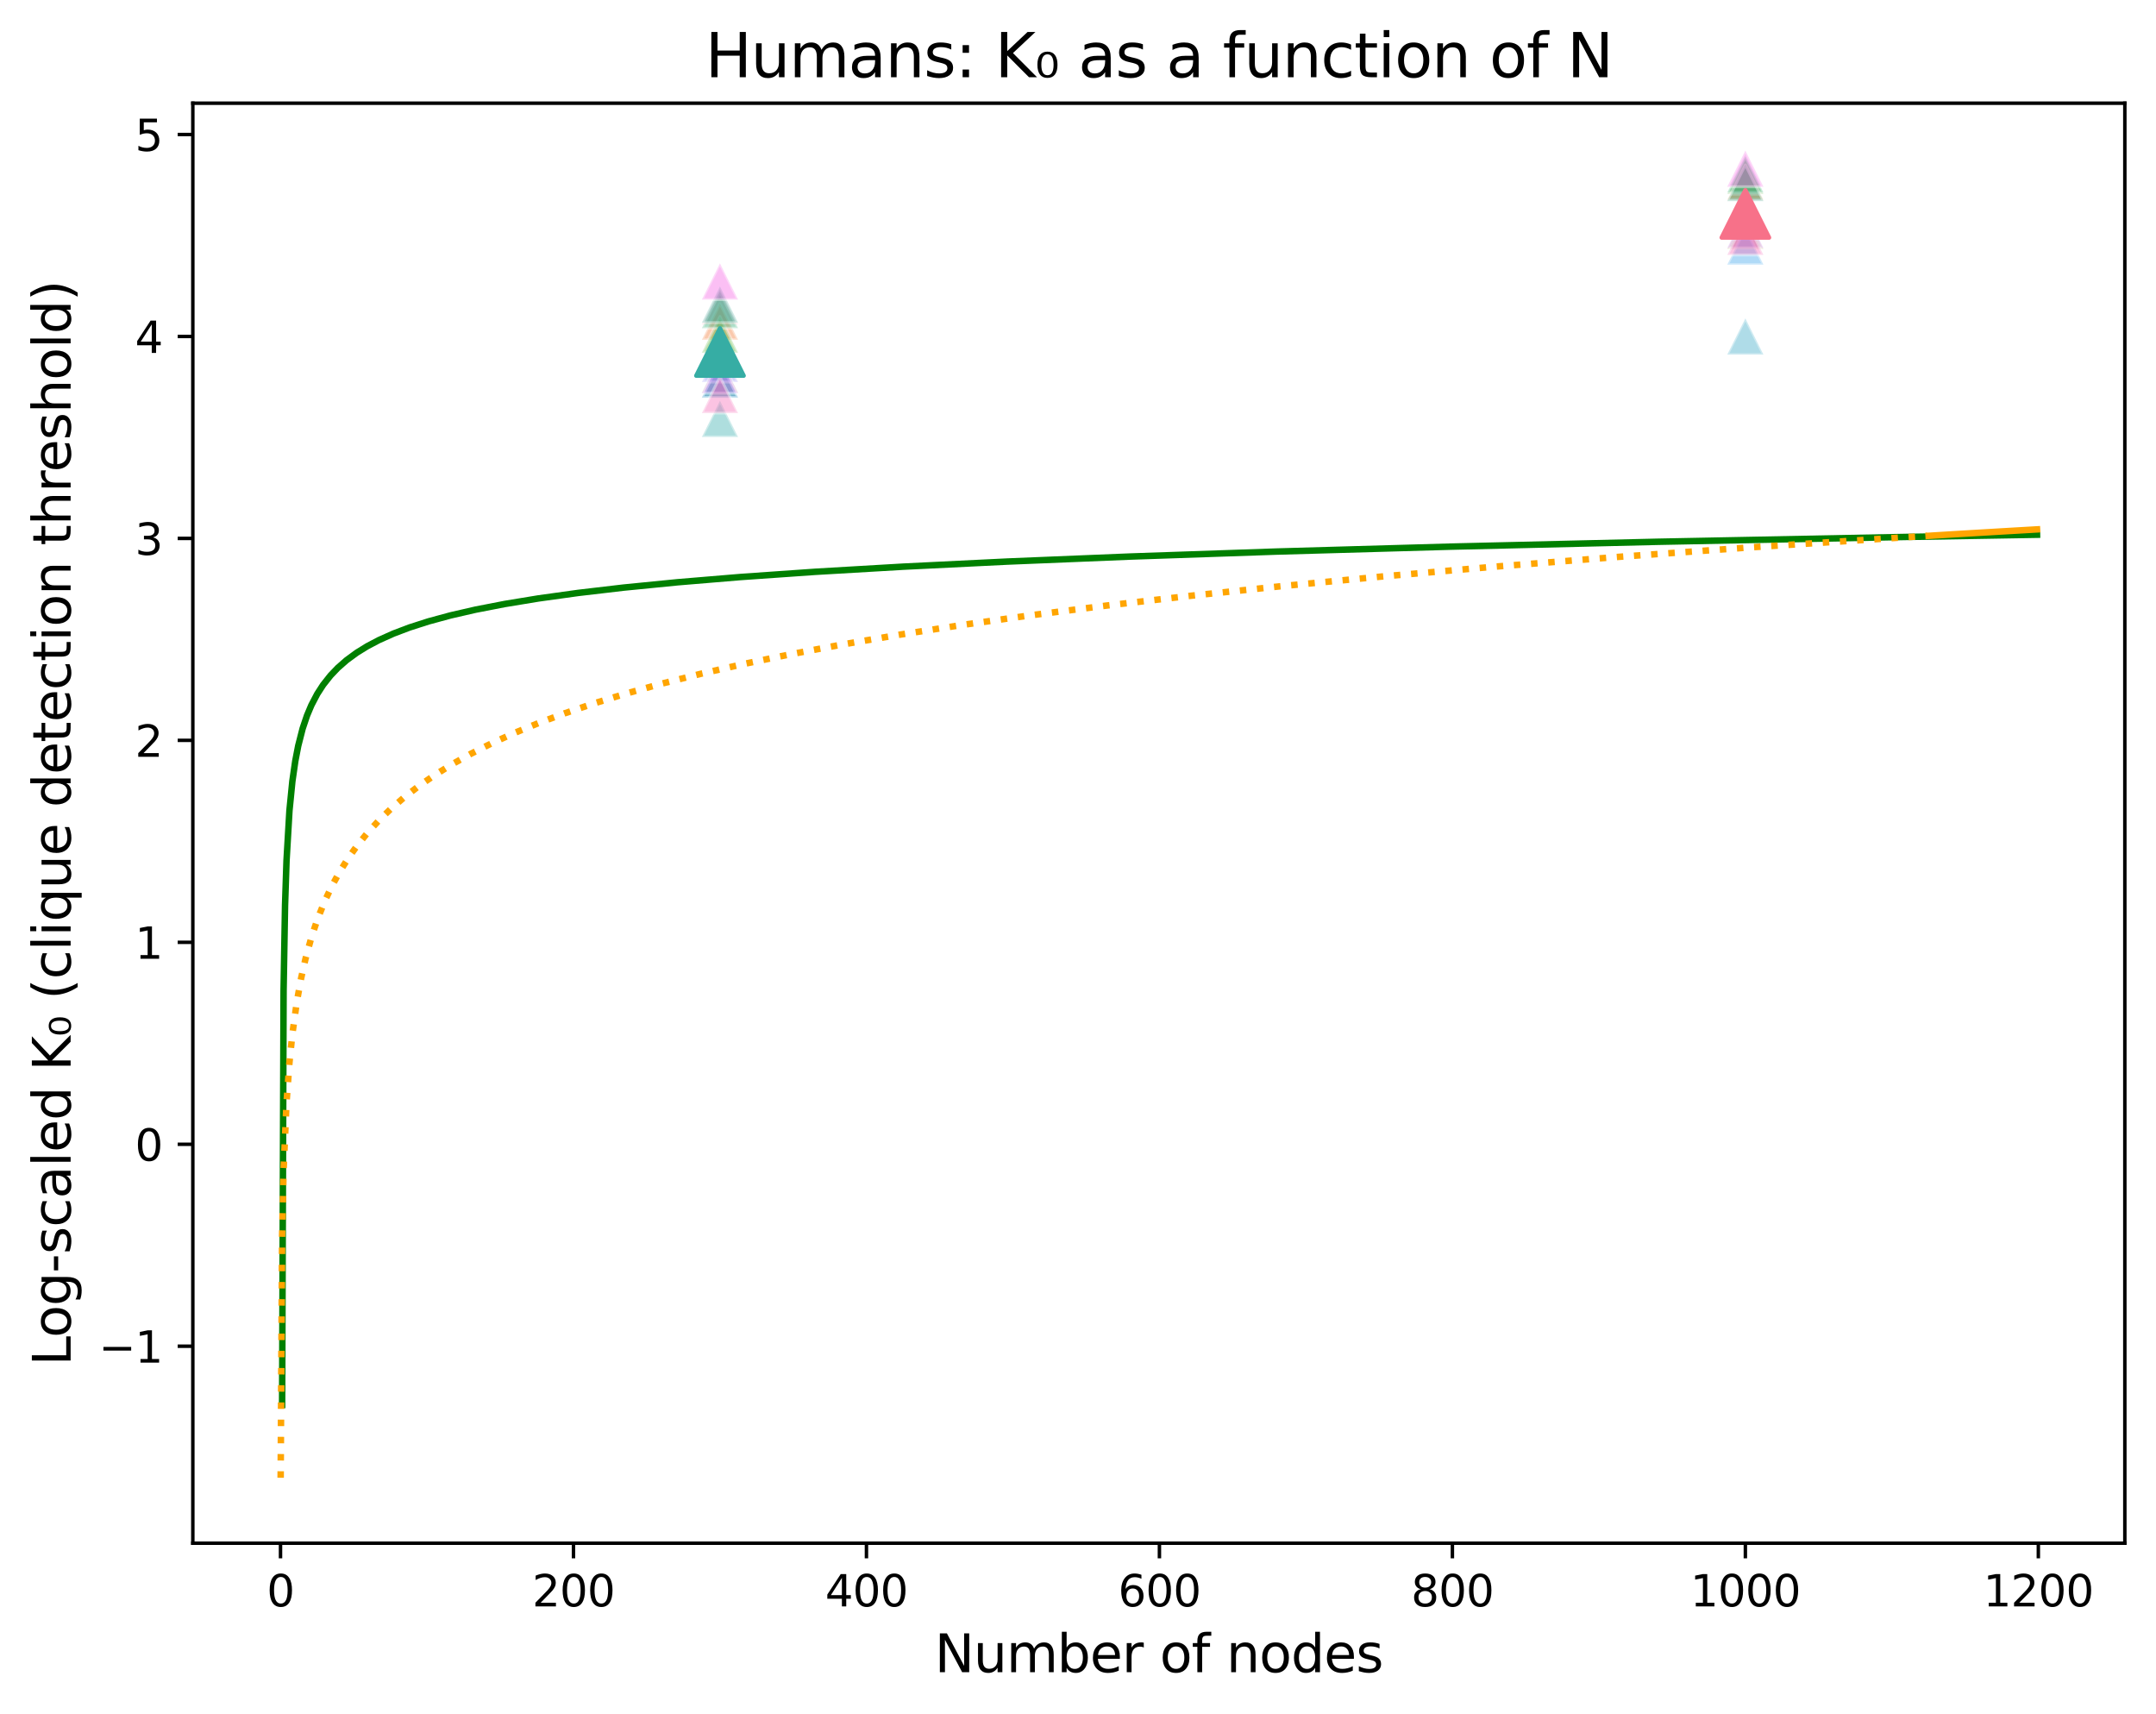 <?xml version="1.0" encoding="utf-8" standalone="no"?>
<!DOCTYPE svg PUBLIC "-//W3C//DTD SVG 1.1//EN"
  "http://www.w3.org/Graphics/SVG/1.1/DTD/svg11.dtd">
<svg xmlns:xlink="http://www.w3.org/1999/xlink" width="498.156pt" height="395.97pt" viewBox="0 0 498.156 395.97" xmlns="http://www.w3.org/2000/svg" version="1.1">
 <defs>
  <style type="text/css">*{stroke-linejoin: round; stroke-linecap: butt}</style>
 </defs>
 <g id="figure_1">
  <g id="patch_1">
   <path d="M 0 395.97 
L 498.156 395.97 
L 498.156 0 
L 0 0 
z
" style="fill: #ffffff"/>
  </g>
  <g id="axes_1">
   <g id="patch_2">
    <path d="M 44.556 356.478 
L 490.956 356.478 
L 490.956 23.838 
L 44.556 23.838 
z
" style="fill: #ffffff"/>
   </g>
   <g id="PathCollection_1">
    <path d="M 403.277 44.518 
L 399.094 52.884 
L 407.46 52.884 
z
" clip-path="url(#pa7f88fdc94)" style="fill: #f77189; fill-opacity: 0.4; stroke: #ffffff; stroke-opacity: 0.4; stroke-width: 0.669"/>
    <path d="M 403.277 37.982 
L 399.094 46.349 
L 407.46 46.349 
z
" clip-path="url(#pa7f88fdc94)" style="fill: #f37a32; fill-opacity: 0.4; stroke: #ffffff; stroke-opacity: 0.4; stroke-width: 0.669"/>
    <path d="M 403.277 37.746 
L 399.094 46.113 
L 407.46 46.113 
z
" clip-path="url(#pa7f88fdc94)" style="fill: #ca9232; fill-opacity: 0.4; stroke: #ffffff; stroke-opacity: 0.4; stroke-width: 0.669"/>
    <path d="M 403.277 49.186 
L 399.094 57.552 
L 407.46 57.552 
z
" clip-path="url(#pa7f88fdc94)" style="fill: #ae9d31; fill-opacity: 0.4; stroke: #ffffff; stroke-opacity: 0.4; stroke-width: 0.669"/>
    <path d="M 403.277 46.887 
L 399.094 55.254 
L 407.46 55.254 
z
" clip-path="url(#pa7f88fdc94)" style="fill: #8ea631; fill-opacity: 0.4; stroke: #ffffff; stroke-opacity: 0.4; stroke-width: 0.669"/>
    <path d="M 403.277 36.474 
L 399.094 44.84 
L 407.46 44.84 
z
" clip-path="url(#pa7f88fdc94)" style="fill: #50b131; fill-opacity: 0.4; stroke: #ffffff; stroke-opacity: 0.4; stroke-width: 0.669"/>
    <path d="M 403.277 36.094 
L 399.094 44.461 
L 407.46 44.461 
z
" clip-path="url(#pa7f88fdc94)" style="fill: #33b07a; fill-opacity: 0.4; stroke: #ffffff; stroke-opacity: 0.4; stroke-width: 0.669"/>
    <path d="M 403.277 38.098 
L 399.094 46.464 
L 407.46 46.464 
z
" clip-path="url(#pa7f88fdc94)" style="fill: #35ae99; fill-opacity: 0.4; stroke: #ffffff; stroke-opacity: 0.4; stroke-width: 0.669"/>
    <path d="M 403.277 45.94 
L 399.094 54.306 
L 407.46 54.306 
z
" clip-path="url(#pa7f88fdc94)" style="fill: #36acae; fill-opacity: 0.4; stroke: #ffffff; stroke-opacity: 0.4; stroke-width: 0.669"/>
    <path d="M 403.277 73.544 
L 399.094 81.911 
L 407.46 81.911 
z
" clip-path="url(#pa7f88fdc94)" style="fill: #38a9c5; fill-opacity: 0.4; stroke: #ffffff; stroke-opacity: 0.4; stroke-width: 0.669"/>
    <path d="M 403.277 52.774 
L 399.094 61.14 
L 407.46 61.14 
z
" clip-path="url(#pa7f88fdc94)" style="fill: #3ba3ec; fill-opacity: 0.4; stroke: #ffffff; stroke-opacity: 0.4; stroke-width: 0.669"/>
    <path d="M 403.277 44.907 
L 399.094 53.273 
L 407.46 53.273 
z
" clip-path="url(#pa7f88fdc94)" style="fill: #9591f4; fill-opacity: 0.4; stroke: #ffffff; stroke-opacity: 0.4; stroke-width: 0.669"/>
    <path d="M 403.277 48.909 
L 399.094 57.275 
L 407.46 57.275 
z
" clip-path="url(#pa7f88fdc94)" style="fill: #cc7af4; fill-opacity: 0.4; stroke: #ffffff; stroke-opacity: 0.4; stroke-width: 0.669"/>
    <path d="M 403.277 34.775 
L 399.094 43.141 
L 407.46 43.141 
z
" clip-path="url(#pa7f88fdc94)" style="fill: #f560e4; fill-opacity: 0.4; stroke: #ffffff; stroke-opacity: 0.4; stroke-width: 0.669"/>
    <path d="M 403.277 50.527 
L 399.094 58.894 
L 407.46 58.894 
z
" clip-path="url(#pa7f88fdc94)" style="fill: #f66ab7; fill-opacity: 0.4; stroke: #ffffff; stroke-opacity: 0.4; stroke-width: 0.669"/>
   </g>
   <g id="PathCollection_2">
    <defs>
     <path id="mc2dd6409a2" d="M 0 -5.477 
L -5.477 5.477 
L 5.477 5.477 
z
" style="stroke: #f77189"/>
    </defs>
    <g clip-path="url(#pa7f88fdc94)">
     <use xlink:href="#mc2dd6409a2" x="403.277" y="49.407" style="fill: #f77189; stroke: #f77189"/>
    </g>
   </g>
   <g id="PathCollection_3">
    <path d="M 166.352 66.583 
L 162.169 74.95 
L 170.535 74.95 
z
" clip-path="url(#pa7f88fdc94)" style="fill: #f77189; fill-opacity: 0.4; stroke: #ffffff; stroke-opacity: 0.4; stroke-width: 0.669"/>
    <path d="M 166.352 70.123 
L 162.169 78.489 
L 170.535 78.489 
z
" clip-path="url(#pa7f88fdc94)" style="fill: #f37a32; fill-opacity: 0.4; stroke: #ffffff; stroke-opacity: 0.4; stroke-width: 0.669"/>
    <path d="M 166.352 83.478 
L 162.169 91.845 
L 170.535 91.845 
z
" clip-path="url(#pa7f88fdc94)" style="fill: #ca9232; fill-opacity: 0.4; stroke: #ffffff; stroke-opacity: 0.4; stroke-width: 0.669"/>
    <path d="M 166.352 77.856 
L 162.169 86.222 
L 170.535 86.222 
z
" clip-path="url(#pa7f88fdc94)" style="fill: #ae9d31; fill-opacity: 0.4; stroke: #ffffff; stroke-opacity: 0.4; stroke-width: 0.669"/>
    <path d="M 166.352 82.347 
L 162.169 90.713 
L 170.535 90.713 
z
" clip-path="url(#pa7f88fdc94)" style="fill: #8ea631; fill-opacity: 0.4; stroke: #ffffff; stroke-opacity: 0.4; stroke-width: 0.669"/>
    <path d="M 166.352 73.106 
L 162.169 81.472 
L 170.535 81.472 
z
" clip-path="url(#pa7f88fdc94)" style="fill: #50b131; fill-opacity: 0.4; stroke: #ffffff; stroke-opacity: 0.4; stroke-width: 0.669"/>
    <path d="M 166.352 67.443 
L 162.169 75.81 
L 170.535 75.81 
z
" clip-path="url(#pa7f88fdc94)" style="fill: #33b07a; fill-opacity: 0.4; stroke: #ffffff; stroke-opacity: 0.4; stroke-width: 0.669"/>
    <path d="M 166.352 66.166 
L 162.169 74.533 
L 170.535 74.533 
z
" clip-path="url(#pa7f88fdc94)" style="fill: #35ae99; fill-opacity: 0.4; stroke: #ffffff; stroke-opacity: 0.4; stroke-width: 0.669"/>
    <path d="M 166.352 92.576 
L 162.169 100.942 
L 170.535 100.942 
z
" clip-path="url(#pa7f88fdc94)" style="fill: #36acae; fill-opacity: 0.4; stroke: #ffffff; stroke-opacity: 0.4; stroke-width: 0.669"/>
    <path d="M 166.352 83.549 
L 162.169 91.915 
L 170.535 91.915 
z
" clip-path="url(#pa7f88fdc94)" style="fill: #38a9c5; fill-opacity: 0.4; stroke: #ffffff; stroke-opacity: 0.4; stroke-width: 0.669"/>
    <path d="M 166.352 83.451 
L 162.169 91.818 
L 170.535 91.818 
z
" clip-path="url(#pa7f88fdc94)" style="fill: #3ba3ec; fill-opacity: 0.4; stroke: #ffffff; stroke-opacity: 0.4; stroke-width: 0.669"/>
    <path d="M 166.352 79.886 
L 162.169 88.253 
L 170.535 88.253 
z
" clip-path="url(#pa7f88fdc94)" style="fill: #9591f4; fill-opacity: 0.4; stroke: #ffffff; stroke-opacity: 0.4; stroke-width: 0.669"/>
    <path d="M 166.352 82.473 
L 162.169 90.839 
L 170.535 90.839 
z
" clip-path="url(#pa7f88fdc94)" style="fill: #cc7af4; fill-opacity: 0.4; stroke: #ffffff; stroke-opacity: 0.4; stroke-width: 0.669"/>
    <path d="M 166.352 60.841 
L 162.169 69.207 
L 170.535 69.207 
z
" clip-path="url(#pa7f88fdc94)" style="fill: #f560e4; fill-opacity: 0.4; stroke: #ffffff; stroke-opacity: 0.4; stroke-width: 0.669"/>
    <path d="M 166.352 87.055 
L 162.169 95.422 
L 170.535 95.422 
z
" clip-path="url(#pa7f88fdc94)" style="fill: #f66ab7; fill-opacity: 0.4; stroke: #ffffff; stroke-opacity: 0.4; stroke-width: 0.669"/>
   </g>
   <g id="PathCollection_4">
    <defs>
     <path id="m31d2643bae" d="M 0 -5.477 
L -5.477 5.477 
L 5.477 5.477 
z
" style="stroke: #36ada4"/>
    </defs>
    <g clip-path="url(#pa7f88fdc94)">
     <use xlink:href="#m31d2643bae" x="166.352" y="81.312" style="fill: #36ada4; stroke: #36ada4"/>
    </g>
   </g>
   <g id="matplotlib.axis_1">
    <g id="xtick_1">
     <g id="line2d_1">
      <defs>
       <path id="m8aa00fe340" d="M 0 0 
L 0 3.5 
" style="stroke: #000000; stroke-width: 0.8"/>
      </defs>
      <g>
       <use xlink:href="#m8aa00fe340" x="64.813" y="356.478" style="stroke: #000000; stroke-width: 0.8"/>
      </g>
     </g>
     <g id="text_1">
      <!-- 0 -->
      <g transform="translate(61.632 371.076) scale(0.1 -0.1)">
       <defs>
        <path id="DejaVuSans-30" d="M 2034 4250 
Q 1547 4250 1301 3770 
Q 1056 3291 1056 2328 
Q 1056 1369 1301 889 
Q 1547 409 2034 409 
Q 2525 409 2770 889 
Q 3016 1369 3016 2328 
Q 3016 3291 2770 3770 
Q 2525 4250 2034 4250 
z
M 2034 4750 
Q 2819 4750 3233 4129 
Q 3647 3509 3647 2328 
Q 3647 1150 3233 529 
Q 2819 -91 2034 -91 
Q 1250 -91 836 529 
Q 422 1150 422 2328 
Q 422 3509 836 4129 
Q 1250 4750 2034 4750 
z
" transform="scale(0.016)"/>
       </defs>
       <use xlink:href="#DejaVuSans-30"/>
      </g>
     </g>
    </g>
    <g id="xtick_2">
     <g id="line2d_2">
      <g>
       <use xlink:href="#m8aa00fe340" x="132.506" y="356.478" style="stroke: #000000; stroke-width: 0.8"/>
      </g>
     </g>
     <g id="text_2">
      <!-- 200 -->
      <g transform="translate(122.962 371.076) scale(0.1 -0.1)">
       <defs>
        <path id="DejaVuSans-32" d="M 1228 531 
L 3431 531 
L 3431 0 
L 469 0 
L 469 531 
Q 828 903 1448 1529 
Q 2069 2156 2228 2338 
Q 2531 2678 2651 2914 
Q 2772 3150 2772 3378 
Q 2772 3750 2511 3984 
Q 2250 4219 1831 4219 
Q 1534 4219 1204 4116 
Q 875 4013 500 3803 
L 500 4441 
Q 881 4594 1212 4672 
Q 1544 4750 1819 4750 
Q 2544 4750 2975 4387 
Q 3406 4025 3406 3419 
Q 3406 3131 3298 2873 
Q 3191 2616 2906 2266 
Q 2828 2175 2409 1742 
Q 1991 1309 1228 531 
z
" transform="scale(0.016)"/>
       </defs>
       <use xlink:href="#DejaVuSans-32"/>
       <use xlink:href="#DejaVuSans-30" x="63.623"/>
       <use xlink:href="#DejaVuSans-30" x="127.246"/>
      </g>
     </g>
    </g>
    <g id="xtick_3">
     <g id="line2d_3">
      <g>
       <use xlink:href="#m8aa00fe340" x="200.199" y="356.478" style="stroke: #000000; stroke-width: 0.8"/>
      </g>
     </g>
     <g id="text_3">
      <!-- 400 -->
      <g transform="translate(190.655 371.076) scale(0.1 -0.1)">
       <defs>
        <path id="DejaVuSans-34" d="M 2419 4116 
L 825 1625 
L 2419 1625 
L 2419 4116 
z
M 2253 4666 
L 3047 4666 
L 3047 1625 
L 3713 1625 
L 3713 1100 
L 3047 1100 
L 3047 0 
L 2419 0 
L 2419 1100 
L 313 1100 
L 313 1709 
L 2253 4666 
z
" transform="scale(0.016)"/>
       </defs>
       <use xlink:href="#DejaVuSans-34"/>
       <use xlink:href="#DejaVuSans-30" x="63.623"/>
       <use xlink:href="#DejaVuSans-30" x="127.246"/>
      </g>
     </g>
    </g>
    <g id="xtick_4">
     <g id="line2d_4">
      <g>
       <use xlink:href="#m8aa00fe340" x="267.891" y="356.478" style="stroke: #000000; stroke-width: 0.8"/>
      </g>
     </g>
     <g id="text_4">
      <!-- 600 -->
      <g transform="translate(258.348 371.076) scale(0.1 -0.1)">
       <defs>
        <path id="DejaVuSans-36" d="M 2113 2584 
Q 1688 2584 1439 2293 
Q 1191 2003 1191 1497 
Q 1191 994 1439 701 
Q 1688 409 2113 409 
Q 2538 409 2786 701 
Q 3034 994 3034 1497 
Q 3034 2003 2786 2293 
Q 2538 2584 2113 2584 
z
M 3366 4563 
L 3366 3988 
Q 3128 4100 2886 4159 
Q 2644 4219 2406 4219 
Q 1781 4219 1451 3797 
Q 1122 3375 1075 2522 
Q 1259 2794 1537 2939 
Q 1816 3084 2150 3084 
Q 2853 3084 3261 2657 
Q 3669 2231 3669 1497 
Q 3669 778 3244 343 
Q 2819 -91 2113 -91 
Q 1303 -91 875 529 
Q 447 1150 447 2328 
Q 447 3434 972 4092 
Q 1497 4750 2381 4750 
Q 2619 4750 2861 4703 
Q 3103 4656 3366 4563 
z
" transform="scale(0.016)"/>
       </defs>
       <use xlink:href="#DejaVuSans-36"/>
       <use xlink:href="#DejaVuSans-30" x="63.623"/>
       <use xlink:href="#DejaVuSans-30" x="127.246"/>
      </g>
     </g>
    </g>
    <g id="xtick_5">
     <g id="line2d_5">
      <g>
       <use xlink:href="#m8aa00fe340" x="335.584" y="356.478" style="stroke: #000000; stroke-width: 0.8"/>
      </g>
     </g>
     <g id="text_5">
      <!-- 800 -->
      <g transform="translate(326.04 371.076) scale(0.1 -0.1)">
       <defs>
        <path id="DejaVuSans-38" d="M 2034 2216 
Q 1584 2216 1326 1975 
Q 1069 1734 1069 1313 
Q 1069 891 1326 650 
Q 1584 409 2034 409 
Q 2484 409 2743 651 
Q 3003 894 3003 1313 
Q 3003 1734 2745 1975 
Q 2488 2216 2034 2216 
z
M 1403 2484 
Q 997 2584 770 2862 
Q 544 3141 544 3541 
Q 544 4100 942 4425 
Q 1341 4750 2034 4750 
Q 2731 4750 3128 4425 
Q 3525 4100 3525 3541 
Q 3525 3141 3298 2862 
Q 3072 2584 2669 2484 
Q 3125 2378 3379 2068 
Q 3634 1759 3634 1313 
Q 3634 634 3220 271 
Q 2806 -91 2034 -91 
Q 1263 -91 848 271 
Q 434 634 434 1313 
Q 434 1759 690 2068 
Q 947 2378 1403 2484 
z
M 1172 3481 
Q 1172 3119 1398 2916 
Q 1625 2713 2034 2713 
Q 2441 2713 2670 2916 
Q 2900 3119 2900 3481 
Q 2900 3844 2670 4047 
Q 2441 4250 2034 4250 
Q 1625 4250 1398 4047 
Q 1172 3844 1172 3481 
z
" transform="scale(0.016)"/>
       </defs>
       <use xlink:href="#DejaVuSans-38"/>
       <use xlink:href="#DejaVuSans-30" x="63.623"/>
       <use xlink:href="#DejaVuSans-30" x="127.246"/>
      </g>
     </g>
    </g>
    <g id="xtick_6">
     <g id="line2d_6">
      <g>
       <use xlink:href="#m8aa00fe340" x="403.277" y="356.478" style="stroke: #000000; stroke-width: 0.8"/>
      </g>
     </g>
     <g id="text_6">
      <!-- 1000 -->
      <g transform="translate(390.552 371.076) scale(0.1 -0.1)">
       <defs>
        <path id="DejaVuSans-31" d="M 794 531 
L 1825 531 
L 1825 4091 
L 703 3866 
L 703 4441 
L 1819 4666 
L 2450 4666 
L 2450 531 
L 3481 531 
L 3481 0 
L 794 0 
L 794 531 
z
" transform="scale(0.016)"/>
       </defs>
       <use xlink:href="#DejaVuSans-31"/>
       <use xlink:href="#DejaVuSans-30" x="63.623"/>
       <use xlink:href="#DejaVuSans-30" x="127.246"/>
       <use xlink:href="#DejaVuSans-30" x="190.869"/>
      </g>
     </g>
    </g>
    <g id="xtick_7">
     <g id="line2d_7">
      <g>
       <use xlink:href="#m8aa00fe340" x="470.97" y="356.478" style="stroke: #000000; stroke-width: 0.8"/>
      </g>
     </g>
     <g id="text_7">
      <!-- 1200 -->
      <g transform="translate(458.245 371.076) scale(0.1 -0.1)">
       <use xlink:href="#DejaVuSans-31"/>
       <use xlink:href="#DejaVuSans-32" x="63.623"/>
       <use xlink:href="#DejaVuSans-30" x="127.246"/>
       <use xlink:href="#DejaVuSans-30" x="190.869"/>
      </g>
     </g>
    </g>
    <g id="text_8">
     <!-- Number of nodes -->
     <g transform="translate(215.955 386.274) scale(0.12 -0.12)">
      <defs>
       <path id="DejaVuSans-4e" d="M 628 4666 
L 1478 4666 
L 3547 763 
L 3547 4666 
L 4159 4666 
L 4159 0 
L 3309 0 
L 1241 3903 
L 1241 0 
L 628 0 
L 628 4666 
z
" transform="scale(0.016)"/>
       <path id="DejaVuSans-75" d="M 544 1381 
L 544 3500 
L 1119 3500 
L 1119 1403 
Q 1119 906 1312 657 
Q 1506 409 1894 409 
Q 2359 409 2629 706 
Q 2900 1003 2900 1516 
L 2900 3500 
L 3475 3500 
L 3475 0 
L 2900 0 
L 2900 538 
Q 2691 219 2414 64 
Q 2138 -91 1772 -91 
Q 1169 -91 856 284 
Q 544 659 544 1381 
z
M 1991 3584 
L 1991 3584 
z
" transform="scale(0.016)"/>
       <path id="DejaVuSans-6d" d="M 3328 2828 
Q 3544 3216 3844 3400 
Q 4144 3584 4550 3584 
Q 5097 3584 5394 3201 
Q 5691 2819 5691 2113 
L 5691 0 
L 5113 0 
L 5113 2094 
Q 5113 2597 4934 2840 
Q 4756 3084 4391 3084 
Q 3944 3084 3684 2787 
Q 3425 2491 3425 1978 
L 3425 0 
L 2847 0 
L 2847 2094 
Q 2847 2600 2669 2842 
Q 2491 3084 2119 3084 
Q 1678 3084 1418 2786 
Q 1159 2488 1159 1978 
L 1159 0 
L 581 0 
L 581 3500 
L 1159 3500 
L 1159 2956 
Q 1356 3278 1631 3431 
Q 1906 3584 2284 3584 
Q 2666 3584 2933 3390 
Q 3200 3197 3328 2828 
z
" transform="scale(0.016)"/>
       <path id="DejaVuSans-62" d="M 3116 1747 
Q 3116 2381 2855 2742 
Q 2594 3103 2138 3103 
Q 1681 3103 1420 2742 
Q 1159 2381 1159 1747 
Q 1159 1113 1420 752 
Q 1681 391 2138 391 
Q 2594 391 2855 752 
Q 3116 1113 3116 1747 
z
M 1159 2969 
Q 1341 3281 1617 3432 
Q 1894 3584 2278 3584 
Q 2916 3584 3314 3078 
Q 3713 2572 3713 1747 
Q 3713 922 3314 415 
Q 2916 -91 2278 -91 
Q 1894 -91 1617 61 
Q 1341 213 1159 525 
L 1159 0 
L 581 0 
L 581 4863 
L 1159 4863 
L 1159 2969 
z
" transform="scale(0.016)"/>
       <path id="DejaVuSans-65" d="M 3597 1894 
L 3597 1613 
L 953 1613 
Q 991 1019 1311 708 
Q 1631 397 2203 397 
Q 2534 397 2845 478 
Q 3156 559 3463 722 
L 3463 178 
Q 3153 47 2828 -22 
Q 2503 -91 2169 -91 
Q 1331 -91 842 396 
Q 353 884 353 1716 
Q 353 2575 817 3079 
Q 1281 3584 2069 3584 
Q 2775 3584 3186 3129 
Q 3597 2675 3597 1894 
z
M 3022 2063 
Q 3016 2534 2758 2815 
Q 2500 3097 2075 3097 
Q 1594 3097 1305 2825 
Q 1016 2553 972 2059 
L 3022 2063 
z
" transform="scale(0.016)"/>
       <path id="DejaVuSans-72" d="M 2631 2963 
Q 2534 3019 2420 3045 
Q 2306 3072 2169 3072 
Q 1681 3072 1420 2755 
Q 1159 2438 1159 1844 
L 1159 0 
L 581 0 
L 581 3500 
L 1159 3500 
L 1159 2956 
Q 1341 3275 1631 3429 
Q 1922 3584 2338 3584 
Q 2397 3584 2469 3576 
Q 2541 3569 2628 3553 
L 2631 2963 
z
" transform="scale(0.016)"/>
       <path id="DejaVuSans-20" transform="scale(0.016)"/>
       <path id="DejaVuSans-6f" d="M 1959 3097 
Q 1497 3097 1228 2736 
Q 959 2375 959 1747 
Q 959 1119 1226 758 
Q 1494 397 1959 397 
Q 2419 397 2687 759 
Q 2956 1122 2956 1747 
Q 2956 2369 2687 2733 
Q 2419 3097 1959 3097 
z
M 1959 3584 
Q 2709 3584 3137 3096 
Q 3566 2609 3566 1747 
Q 3566 888 3137 398 
Q 2709 -91 1959 -91 
Q 1206 -91 779 398 
Q 353 888 353 1747 
Q 353 2609 779 3096 
Q 1206 3584 1959 3584 
z
" transform="scale(0.016)"/>
       <path id="DejaVuSans-66" d="M 2375 4863 
L 2375 4384 
L 1825 4384 
Q 1516 4384 1395 4259 
Q 1275 4134 1275 3809 
L 1275 3500 
L 2222 3500 
L 2222 3053 
L 1275 3053 
L 1275 0 
L 697 0 
L 697 3053 
L 147 3053 
L 147 3500 
L 697 3500 
L 697 3744 
Q 697 4328 969 4595 
Q 1241 4863 1831 4863 
L 2375 4863 
z
" transform="scale(0.016)"/>
       <path id="DejaVuSans-6e" d="M 3513 2113 
L 3513 0 
L 2938 0 
L 2938 2094 
Q 2938 2591 2744 2837 
Q 2550 3084 2163 3084 
Q 1697 3084 1428 2787 
Q 1159 2491 1159 1978 
L 1159 0 
L 581 0 
L 581 3500 
L 1159 3500 
L 1159 2956 
Q 1366 3272 1645 3428 
Q 1925 3584 2291 3584 
Q 2894 3584 3203 3211 
Q 3513 2838 3513 2113 
z
" transform="scale(0.016)"/>
       <path id="DejaVuSans-64" d="M 2906 2969 
L 2906 4863 
L 3481 4863 
L 3481 0 
L 2906 0 
L 2906 525 
Q 2725 213 2448 61 
Q 2172 -91 1784 -91 
Q 1150 -91 751 415 
Q 353 922 353 1747 
Q 353 2572 751 3078 
Q 1150 3584 1784 3584 
Q 2172 3584 2448 3432 
Q 2725 3281 2906 2969 
z
M 947 1747 
Q 947 1113 1208 752 
Q 1469 391 1925 391 
Q 2381 391 2643 752 
Q 2906 1113 2906 1747 
Q 2906 2381 2643 2742 
Q 2381 3103 1925 3103 
Q 1469 3103 1208 2742 
Q 947 2381 947 1747 
z
" transform="scale(0.016)"/>
       <path id="DejaVuSans-73" d="M 2834 3397 
L 2834 2853 
Q 2591 2978 2328 3040 
Q 2066 3103 1784 3103 
Q 1356 3103 1142 2972 
Q 928 2841 928 2578 
Q 928 2378 1081 2264 
Q 1234 2150 1697 2047 
L 1894 2003 
Q 2506 1872 2764 1633 
Q 3022 1394 3022 966 
Q 3022 478 2636 193 
Q 2250 -91 1575 -91 
Q 1294 -91 989 -36 
Q 684 19 347 128 
L 347 722 
Q 666 556 975 473 
Q 1284 391 1588 391 
Q 1994 391 2212 530 
Q 2431 669 2431 922 
Q 2431 1156 2273 1281 
Q 2116 1406 1581 1522 
L 1381 1569 
Q 847 1681 609 1914 
Q 372 2147 372 2553 
Q 372 3047 722 3315 
Q 1072 3584 1716 3584 
Q 2034 3584 2315 3537 
Q 2597 3491 2834 3397 
z
" transform="scale(0.016)"/>
      </defs>
      <use xlink:href="#DejaVuSans-4e"/>
      <use xlink:href="#DejaVuSans-75" x="74.805"/>
      <use xlink:href="#DejaVuSans-6d" x="138.184"/>
      <use xlink:href="#DejaVuSans-62" x="235.596"/>
      <use xlink:href="#DejaVuSans-65" x="299.072"/>
      <use xlink:href="#DejaVuSans-72" x="360.596"/>
      <use xlink:href="#DejaVuSans-20" x="401.709"/>
      <use xlink:href="#DejaVuSans-6f" x="433.496"/>
      <use xlink:href="#DejaVuSans-66" x="494.678"/>
      <use xlink:href="#DejaVuSans-20" x="529.883"/>
      <use xlink:href="#DejaVuSans-6e" x="561.67"/>
      <use xlink:href="#DejaVuSans-6f" x="625.049"/>
      <use xlink:href="#DejaVuSans-64" x="686.23"/>
      <use xlink:href="#DejaVuSans-65" x="749.707"/>
      <use xlink:href="#DejaVuSans-73" x="811.23"/>
     </g>
    </g>
   </g>
   <g id="matplotlib.axis_2">
    <g id="ytick_1">
     <g id="line2d_8">
      <defs>
       <path id="m6601063d47" d="M 0 0 
L -3.5 0 
" style="stroke: #000000; stroke-width: 0.8"/>
      </defs>
      <g>
       <use xlink:href="#m6601063d47" x="44.556" y="310.975" style="stroke: #000000; stroke-width: 0.8"/>
      </g>
     </g>
     <g id="text_9">
      <!-- −1 -->
      <g transform="translate(22.814 314.774) scale(0.1 -0.1)">
       <defs>
        <path id="DejaVuSans-2212" d="M 678 2272 
L 4684 2272 
L 4684 1741 
L 678 1741 
L 678 2272 
z
" transform="scale(0.016)"/>
       </defs>
       <use xlink:href="#DejaVuSans-2212"/>
       <use xlink:href="#DejaVuSans-31" x="83.789"/>
      </g>
     </g>
    </g>
    <g id="ytick_2">
     <g id="line2d_9">
      <g>
       <use xlink:href="#m6601063d47" x="44.556" y="264.324" style="stroke: #000000; stroke-width: 0.8"/>
      </g>
     </g>
     <g id="text_10">
      <!-- 0 -->
      <g transform="translate(31.193 268.123) scale(0.1 -0.1)">
       <use xlink:href="#DejaVuSans-30"/>
      </g>
     </g>
    </g>
    <g id="ytick_3">
     <g id="line2d_10">
      <g>
       <use xlink:href="#m6601063d47" x="44.556" y="217.673" style="stroke: #000000; stroke-width: 0.8"/>
      </g>
     </g>
     <g id="text_11">
      <!-- 1 -->
      <g transform="translate(31.193 221.473) scale(0.1 -0.1)">
       <use xlink:href="#DejaVuSans-31"/>
      </g>
     </g>
    </g>
    <g id="ytick_4">
     <g id="line2d_11">
      <g>
       <use xlink:href="#m6601063d47" x="44.556" y="171.023" style="stroke: #000000; stroke-width: 0.8"/>
      </g>
     </g>
     <g id="text_12">
      <!-- 2 -->
      <g transform="translate(31.193 174.822) scale(0.1 -0.1)">
       <use xlink:href="#DejaVuSans-32"/>
      </g>
     </g>
    </g>
    <g id="ytick_5">
     <g id="line2d_12">
      <g>
       <use xlink:href="#m6601063d47" x="44.556" y="124.372" style="stroke: #000000; stroke-width: 0.8"/>
      </g>
     </g>
     <g id="text_13">
      <!-- 3 -->
      <g transform="translate(31.193 128.171) scale(0.1 -0.1)">
       <defs>
        <path id="DejaVuSans-33" d="M 2597 2516 
Q 3050 2419 3304 2112 
Q 3559 1806 3559 1356 
Q 3559 666 3084 287 
Q 2609 -91 1734 -91 
Q 1441 -91 1130 -33 
Q 819 25 488 141 
L 488 750 
Q 750 597 1062 519 
Q 1375 441 1716 441 
Q 2309 441 2620 675 
Q 2931 909 2931 1356 
Q 2931 1769 2642 2001 
Q 2353 2234 1838 2234 
L 1294 2234 
L 1294 2753 
L 1863 2753 
Q 2328 2753 2575 2939 
Q 2822 3125 2822 3475 
Q 2822 3834 2567 4026 
Q 2313 4219 1838 4219 
Q 1578 4219 1281 4162 
Q 984 4106 628 3988 
L 628 4550 
Q 988 4650 1302 4700 
Q 1616 4750 1894 4750 
Q 2613 4750 3031 4423 
Q 3450 4097 3450 3541 
Q 3450 3153 3228 2886 
Q 3006 2619 2597 2516 
z
" transform="scale(0.016)"/>
       </defs>
       <use xlink:href="#DejaVuSans-33"/>
      </g>
     </g>
    </g>
    <g id="ytick_6">
     <g id="line2d_13">
      <g>
       <use xlink:href="#m6601063d47" x="44.556" y="77.722" style="stroke: #000000; stroke-width: 0.8"/>
      </g>
     </g>
     <g id="text_14">
      <!-- 4 -->
      <g transform="translate(31.193 81.521) scale(0.1 -0.1)">
       <use xlink:href="#DejaVuSans-34"/>
      </g>
     </g>
    </g>
    <g id="ytick_7">
     <g id="line2d_14">
      <g>
       <use xlink:href="#m6601063d47" x="44.556" y="31.071" style="stroke: #000000; stroke-width: 0.8"/>
      </g>
     </g>
     <g id="text_15">
      <!-- 5 -->
      <g transform="translate(31.193 34.87) scale(0.1 -0.1)">
       <defs>
        <path id="DejaVuSans-35" d="M 691 4666 
L 3169 4666 
L 3169 4134 
L 1269 4134 
L 1269 2991 
Q 1406 3038 1543 3061 
Q 1681 3084 1819 3084 
Q 2600 3084 3056 2656 
Q 3513 2228 3513 1497 
Q 3513 744 3044 326 
Q 2575 -91 1722 -91 
Q 1428 -91 1123 -41 
Q 819 9 494 109 
L 494 744 
Q 775 591 1075 516 
Q 1375 441 1709 441 
Q 2250 441 2565 725 
Q 2881 1009 2881 1497 
Q 2881 1984 2565 2268 
Q 2250 2553 1709 2553 
Q 1456 2553 1204 2497 
Q 953 2441 691 2322 
L 691 4666 
z
" transform="scale(0.016)"/>
       </defs>
       <use xlink:href="#DejaVuSans-35"/>
      </g>
     </g>
    </g>
    <g id="text_16">
     <!-- Log-scaled K₀ (clique detection threshold) -->
     <g transform="translate(16.318 315.487) rotate(-90) scale(0.12 -0.12)">
      <defs>
       <path id="DejaVuSans-4c" d="M 628 4666 
L 1259 4666 
L 1259 531 
L 3531 531 
L 3531 0 
L 628 0 
L 628 4666 
z
" transform="scale(0.016)"/>
       <path id="DejaVuSans-67" d="M 2906 1791 
Q 2906 2416 2648 2759 
Q 2391 3103 1925 3103 
Q 1463 3103 1205 2759 
Q 947 2416 947 1791 
Q 947 1169 1205 825 
Q 1463 481 1925 481 
Q 2391 481 2648 825 
Q 2906 1169 2906 1791 
z
M 3481 434 
Q 3481 -459 3084 -895 
Q 2688 -1331 1869 -1331 
Q 1566 -1331 1297 -1286 
Q 1028 -1241 775 -1147 
L 775 -588 
Q 1028 -725 1275 -790 
Q 1522 -856 1778 -856 
Q 2344 -856 2625 -561 
Q 2906 -266 2906 331 
L 2906 616 
Q 2728 306 2450 153 
Q 2172 0 1784 0 
Q 1141 0 747 490 
Q 353 981 353 1791 
Q 353 2603 747 3093 
Q 1141 3584 1784 3584 
Q 2172 3584 2450 3431 
Q 2728 3278 2906 2969 
L 2906 3500 
L 3481 3500 
L 3481 434 
z
" transform="scale(0.016)"/>
       <path id="DejaVuSans-2d" d="M 313 2009 
L 1997 2009 
L 1997 1497 
L 313 1497 
L 313 2009 
z
" transform="scale(0.016)"/>
       <path id="DejaVuSans-63" d="M 3122 3366 
L 3122 2828 
Q 2878 2963 2633 3030 
Q 2388 3097 2138 3097 
Q 1578 3097 1268 2742 
Q 959 2388 959 1747 
Q 959 1106 1268 751 
Q 1578 397 2138 397 
Q 2388 397 2633 464 
Q 2878 531 3122 666 
L 3122 134 
Q 2881 22 2623 -34 
Q 2366 -91 2075 -91 
Q 1284 -91 818 406 
Q 353 903 353 1747 
Q 353 2603 823 3093 
Q 1294 3584 2113 3584 
Q 2378 3584 2631 3529 
Q 2884 3475 3122 3366 
z
" transform="scale(0.016)"/>
       <path id="DejaVuSans-61" d="M 2194 1759 
Q 1497 1759 1228 1600 
Q 959 1441 959 1056 
Q 959 750 1161 570 
Q 1363 391 1709 391 
Q 2188 391 2477 730 
Q 2766 1069 2766 1631 
L 2766 1759 
L 2194 1759 
z
M 3341 1997 
L 3341 0 
L 2766 0 
L 2766 531 
Q 2569 213 2275 61 
Q 1981 -91 1556 -91 
Q 1019 -91 701 211 
Q 384 513 384 1019 
Q 384 1609 779 1909 
Q 1175 2209 1959 2209 
L 2766 2209 
L 2766 2266 
Q 2766 2663 2505 2880 
Q 2244 3097 1772 3097 
Q 1472 3097 1187 3025 
Q 903 2953 641 2809 
L 641 3341 
Q 956 3463 1253 3523 
Q 1550 3584 1831 3584 
Q 2591 3584 2966 3190 
Q 3341 2797 3341 1997 
z
" transform="scale(0.016)"/>
       <path id="DejaVuSans-6c" d="M 603 4863 
L 1178 4863 
L 1178 0 
L 603 0 
L 603 4863 
z
" transform="scale(0.016)"/>
       <path id="DejaVuSans-4b" d="M 628 4666 
L 1259 4666 
L 1259 2694 
L 3353 4666 
L 4166 4666 
L 1850 2491 
L 4331 0 
L 3500 0 
L 1259 2247 
L 1259 0 
L 628 0 
L 628 4666 
z
" transform="scale(0.016)"/>
       <path id="DejaVuSans-2080" d="M 1781 2091 
Q 1625 2360 1309 2360 
Q 994 2360 838 2091 
Q 678 1822 678 1285 
Q 678 744 838 476 
Q 994 207 1309 207 
Q 1625 207 1781 476 
Q 1941 744 1941 1285 
Q 1941 1822 1781 2091 
z
M 1309 2638 
Q 1813 2638 2078 2291 
Q 2344 1944 2344 1285 
Q 2344 622 2078 275 
Q 1813 -71 1309 -71 
Q 803 -71 537 275 
Q 272 622 272 1285 
Q 272 1944 537 2291 
Q 803 2638 1309 2638 
z
" transform="scale(0.016)"/>
       <path id="DejaVuSans-28" d="M 1984 4856 
Q 1566 4138 1362 3434 
Q 1159 2731 1159 2009 
Q 1159 1288 1364 580 
Q 1569 -128 1984 -844 
L 1484 -844 
Q 1016 -109 783 600 
Q 550 1309 550 2009 
Q 550 2706 781 3412 
Q 1013 4119 1484 4856 
L 1984 4856 
z
" transform="scale(0.016)"/>
       <path id="DejaVuSans-69" d="M 603 3500 
L 1178 3500 
L 1178 0 
L 603 0 
L 603 3500 
z
M 603 4863 
L 1178 4863 
L 1178 4134 
L 603 4134 
L 603 4863 
z
" transform="scale(0.016)"/>
       <path id="DejaVuSans-71" d="M 947 1747 
Q 947 1113 1208 752 
Q 1469 391 1925 391 
Q 2381 391 2643 752 
Q 2906 1113 2906 1747 
Q 2906 2381 2643 2742 
Q 2381 3103 1925 3103 
Q 1469 3103 1208 2742 
Q 947 2381 947 1747 
z
M 2906 525 
Q 2725 213 2448 61 
Q 2172 -91 1784 -91 
Q 1150 -91 751 415 
Q 353 922 353 1747 
Q 353 2572 751 3078 
Q 1150 3584 1784 3584 
Q 2172 3584 2448 3432 
Q 2725 3281 2906 2969 
L 2906 3500 
L 3481 3500 
L 3481 -1331 
L 2906 -1331 
L 2906 525 
z
" transform="scale(0.016)"/>
       <path id="DejaVuSans-74" d="M 1172 4494 
L 1172 3500 
L 2356 3500 
L 2356 3053 
L 1172 3053 
L 1172 1153 
Q 1172 725 1289 603 
Q 1406 481 1766 481 
L 2356 481 
L 2356 0 
L 1766 0 
Q 1100 0 847 248 
Q 594 497 594 1153 
L 594 3053 
L 172 3053 
L 172 3500 
L 594 3500 
L 594 4494 
L 1172 4494 
z
" transform="scale(0.016)"/>
       <path id="DejaVuSans-68" d="M 3513 2113 
L 3513 0 
L 2938 0 
L 2938 2094 
Q 2938 2591 2744 2837 
Q 2550 3084 2163 3084 
Q 1697 3084 1428 2787 
Q 1159 2491 1159 1978 
L 1159 0 
L 581 0 
L 581 4863 
L 1159 4863 
L 1159 2956 
Q 1366 3272 1645 3428 
Q 1925 3584 2291 3584 
Q 2894 3584 3203 3211 
Q 3513 2838 3513 2113 
z
" transform="scale(0.016)"/>
       <path id="DejaVuSans-29" d="M 513 4856 
L 1013 4856 
Q 1481 4119 1714 3412 
Q 1947 2706 1947 2009 
Q 1947 1309 1714 600 
Q 1481 -109 1013 -844 
L 513 -844 
Q 928 -128 1133 580 
Q 1338 1288 1338 2009 
Q 1338 2731 1133 3434 
Q 928 4138 513 4856 
z
" transform="scale(0.016)"/>
      </defs>
      <use xlink:href="#DejaVuSans-4c"/>
      <use xlink:href="#DejaVuSans-6f" x="53.963"/>
      <use xlink:href="#DejaVuSans-67" x="115.145"/>
      <use xlink:href="#DejaVuSans-2d" x="178.621"/>
      <use xlink:href="#DejaVuSans-73" x="214.705"/>
      <use xlink:href="#DejaVuSans-63" x="266.805"/>
      <use xlink:href="#DejaVuSans-61" x="321.785"/>
      <use xlink:href="#DejaVuSans-6c" x="383.064"/>
      <use xlink:href="#DejaVuSans-65" x="410.848"/>
      <use xlink:href="#DejaVuSans-64" x="472.371"/>
      <use xlink:href="#DejaVuSans-20" x="535.848"/>
      <use xlink:href="#DejaVuSans-4b" x="567.635"/>
      <use xlink:href="#DejaVuSans-2080" x="633.211"/>
      <use xlink:href="#DejaVuSans-20" x="673.299"/>
      <use xlink:href="#DejaVuSans-28" x="705.086"/>
      <use xlink:href="#DejaVuSans-63" x="744.1"/>
      <use xlink:href="#DejaVuSans-6c" x="799.08"/>
      <use xlink:href="#DejaVuSans-69" x="826.863"/>
      <use xlink:href="#DejaVuSans-71" x="854.646"/>
      <use xlink:href="#DejaVuSans-75" x="918.123"/>
      <use xlink:href="#DejaVuSans-65" x="981.502"/>
      <use xlink:href="#DejaVuSans-20" x="1043.025"/>
      <use xlink:href="#DejaVuSans-64" x="1074.812"/>
      <use xlink:href="#DejaVuSans-65" x="1138.289"/>
      <use xlink:href="#DejaVuSans-74" x="1199.812"/>
      <use xlink:href="#DejaVuSans-65" x="1239.021"/>
      <use xlink:href="#DejaVuSans-63" x="1300.545"/>
      <use xlink:href="#DejaVuSans-74" x="1355.525"/>
      <use xlink:href="#DejaVuSans-69" x="1394.734"/>
      <use xlink:href="#DejaVuSans-6f" x="1422.518"/>
      <use xlink:href="#DejaVuSans-6e" x="1483.699"/>
      <use xlink:href="#DejaVuSans-20" x="1547.078"/>
      <use xlink:href="#DejaVuSans-74" x="1578.865"/>
      <use xlink:href="#DejaVuSans-68" x="1618.074"/>
      <use xlink:href="#DejaVuSans-72" x="1681.453"/>
      <use xlink:href="#DejaVuSans-65" x="1720.316"/>
      <use xlink:href="#DejaVuSans-73" x="1781.84"/>
      <use xlink:href="#DejaVuSans-68" x="1833.939"/>
      <use xlink:href="#DejaVuSans-6f" x="1897.318"/>
      <use xlink:href="#DejaVuSans-6c" x="1958.5"/>
      <use xlink:href="#DejaVuSans-64" x="1986.283"/>
      <use xlink:href="#DejaVuSans-29" x="2049.76"/>
     </g>
    </g>
   </g>
   <g id="line2d_15">
    <path d="M 65.185 324.548 
L 65.524 228.815 
L 65.862 209.131 
L 66.201 198.829 
L 66.878 187.255 
L 67.555 180.459 
L 68.231 175.781 
L 68.908 172.272 
L 69.924 168.301 
L 70.939 165.287 
L 71.955 162.879 
L 73.308 160.296 
L 74.662 158.204 
L 76.355 156.059 
L 78.047 154.285 
L 80.078 152.503 
L 82.447 150.768 
L 84.816 149.304 
L 87.524 147.874 
L 90.909 146.358 
L 94.632 144.948 
L 99.032 143.536 
L 104.109 142.158 
L 109.863 140.836 
L 116.632 139.52 
L 124.416 138.24 
L 133.555 136.97 
L 144.047 135.74 
L 156.571 134.501 
L 171.125 133.291 
L 188.386 132.086 
L 208.694 130.899 
L 232.725 129.723 
L 261.156 128.562 
L 295.002 127.41 
L 335.279 126.271 
L 383.003 125.15 
L 440.203 124.037 
L 470.665 123.521 
L 470.665 123.521 
" clip-path="url(#pa7f88fdc94)" style="fill: none; stroke: #008000; stroke-width: 1.5; stroke-linecap: square"/>
   </g>
   <g id="line2d_16">
    <path d="M 64.847 341.358 
L 65.185 285.426 
L 65.524 270.343 
L 66.201 254.738 
L 66.878 245.47 
L 67.555 238.856 
L 68.57 231.507 
L 69.585 225.926 
L 70.601 221.427 
L 71.955 216.524 
L 73.308 212.475 
L 75.001 208.238 
L 76.693 204.653 
L 78.385 201.547 
L 80.416 198.294 
L 82.447 195.441 
L 84.816 192.5 
L 87.524 189.539 
L 90.232 186.912 
L 93.278 184.271 
L 96.662 181.651 
L 100.386 179.072 
L 104.447 176.55 
L 108.847 174.095 
L 113.586 171.711 
L 118.663 169.401 
L 124.416 167.033 
L 130.509 164.763 
L 137.278 162.475 
L 144.724 160.194 
L 152.847 157.936 
L 161.986 155.632 
L 171.801 153.388 
L 182.632 151.138 
L 194.479 148.904 
L 207.679 146.642 
L 222.233 144.379 
L 238.14 142.134 
L 255.74 139.878 
L 275.033 137.633 
L 296.356 135.379 
L 319.71 133.138 
L 345.433 130.895 
L 373.864 128.644 
L 405.003 126.405 
L 439.188 124.172 
L 445.28 123.795 
L 445.28 123.795 
" clip-path="url(#pa7f88fdc94)" style="fill: none; stroke-dasharray: 1.5,2.475; stroke-dashoffset: 0; stroke: #ffa500; stroke-width: 1.5"/>
   </g>
   <g id="line2d_17">
    <path d="M 445.619 123.774 
L 445.957 123.754 
L 446.296 123.733 
L 446.634 123.712 
L 446.973 123.692 
L 447.311 123.671 
L 447.649 123.65 
L 447.988 123.63 
L 448.326 123.609 
L 448.665 123.589 
L 449.003 123.568 
L 449.342 123.547 
L 449.68 123.527 
L 450.019 123.506 
L 450.357 123.486 
L 450.696 123.466 
L 451.034 123.445 
L 451.373 123.425 
L 451.711 123.404 
L 452.05 123.384 
L 452.388 123.363 
L 452.726 123.343 
L 453.065 123.323 
L 453.403 123.302 
L 453.742 123.282 
L 454.08 123.262 
L 454.419 123.242 
L 454.757 123.221 
L 455.096 123.201 
L 455.434 123.181 
L 455.773 123.161 
L 456.111 123.14 
L 456.45 123.12 
L 456.788 123.1 
L 457.126 123.08 
L 457.465 123.06 
L 457.803 123.04 
L 458.142 123.02 
L 458.48 123 
L 458.819 122.98 
L 459.157 122.96 
L 459.496 122.94 
L 459.834 122.92 
L 460.173 122.9 
L 460.511 122.88 
L 460.85 122.86 
L 461.188 122.84 
L 461.527 122.82 
L 461.865 122.8 
L 462.203 122.78 
L 462.542 122.76 
L 462.88 122.74 
L 463.219 122.721 
L 463.557 122.701 
L 463.896 122.681 
L 464.234 122.661 
L 464.573 122.641 
L 464.911 122.622 
L 465.25 122.602 
L 465.588 122.582 
L 465.927 122.563 
L 466.265 122.543 
L 466.603 122.523 
L 466.942 122.504 
L 467.28 122.484 
L 467.619 122.464 
L 467.957 122.445 
L 468.296 122.425 
L 468.634 122.406 
L 468.973 122.386 
L 469.311 122.367 
L 469.65 122.347 
L 469.988 122.328 
L 470.327 122.308 
L 470.665 122.289 
" clip-path="url(#pa7f88fdc94)" style="fill: none; stroke: #ffa500; stroke-width: 1.5; stroke-linecap: square"/>
   </g>
   <g id="patch_3">
    <path d="M 44.556 356.478 
L 44.556 23.838 
" style="fill: none; stroke: #000000; stroke-width: 0.8; stroke-linejoin: miter; stroke-linecap: square"/>
   </g>
   <g id="patch_4">
    <path d="M 490.956 356.478 
L 490.956 23.838 
" style="fill: none; stroke: #000000; stroke-width: 0.8; stroke-linejoin: miter; stroke-linecap: square"/>
   </g>
   <g id="patch_5">
    <path d="M 44.556 356.478 
L 490.956 356.478 
" style="fill: none; stroke: #000000; stroke-width: 0.8; stroke-linejoin: miter; stroke-linecap: square"/>
   </g>
   <g id="patch_6">
    <path d="M 44.556 23.838 
L 490.956 23.838 
" style="fill: none; stroke: #000000; stroke-width: 0.8; stroke-linejoin: miter; stroke-linecap: square"/>
   </g>
   <g id="text_17">
    <!-- Humans: K₀ as a function of N -->
    <g transform="translate(162.957 17.838) scale(0.14 -0.14)">
     <defs>
      <path id="DejaVuSans-48" d="M 628 4666 
L 1259 4666 
L 1259 2753 
L 3553 2753 
L 3553 4666 
L 4184 4666 
L 4184 0 
L 3553 0 
L 3553 2222 
L 1259 2222 
L 1259 0 
L 628 0 
L 628 4666 
z
" transform="scale(0.016)"/>
      <path id="DejaVuSans-3a" d="M 750 794 
L 1409 794 
L 1409 0 
L 750 0 
L 750 794 
z
M 750 3309 
L 1409 3309 
L 1409 2516 
L 750 2516 
L 750 3309 
z
" transform="scale(0.016)"/>
     </defs>
     <use xlink:href="#DejaVuSans-48"/>
     <use xlink:href="#DejaVuSans-75" x="75.195"/>
     <use xlink:href="#DejaVuSans-6d" x="138.574"/>
     <use xlink:href="#DejaVuSans-61" x="235.986"/>
     <use xlink:href="#DejaVuSans-6e" x="297.266"/>
     <use xlink:href="#DejaVuSans-73" x="360.645"/>
     <use xlink:href="#DejaVuSans-3a" x="412.744"/>
     <use xlink:href="#DejaVuSans-20" x="446.436"/>
     <use xlink:href="#DejaVuSans-4b" x="478.223"/>
     <use xlink:href="#DejaVuSans-2080" x="543.799"/>
     <use xlink:href="#DejaVuSans-20" x="583.887"/>
     <use xlink:href="#DejaVuSans-61" x="615.674"/>
     <use xlink:href="#DejaVuSans-73" x="676.953"/>
     <use xlink:href="#DejaVuSans-20" x="729.053"/>
     <use xlink:href="#DejaVuSans-61" x="760.84"/>
     <use xlink:href="#DejaVuSans-20" x="822.119"/>
     <use xlink:href="#DejaVuSans-66" x="853.906"/>
     <use xlink:href="#DejaVuSans-75" x="889.111"/>
     <use xlink:href="#DejaVuSans-6e" x="952.49"/>
     <use xlink:href="#DejaVuSans-63" x="1015.869"/>
     <use xlink:href="#DejaVuSans-74" x="1070.85"/>
     <use xlink:href="#DejaVuSans-69" x="1110.059"/>
     <use xlink:href="#DejaVuSans-6f" x="1137.842"/>
     <use xlink:href="#DejaVuSans-6e" x="1199.023"/>
     <use xlink:href="#DejaVuSans-20" x="1262.402"/>
     <use xlink:href="#DejaVuSans-6f" x="1294.189"/>
     <use xlink:href="#DejaVuSans-66" x="1355.371"/>
     <use xlink:href="#DejaVuSans-20" x="1390.576"/>
     <use xlink:href="#DejaVuSans-4e" x="1422.363"/>
    </g>
   </g>
  </g>
 </g>
 <defs>
  <clipPath id="pa7f88fdc94">
   <rect x="44.556" y="23.838" width="446.4" height="332.64"/>
  </clipPath>
 </defs>
</svg>
